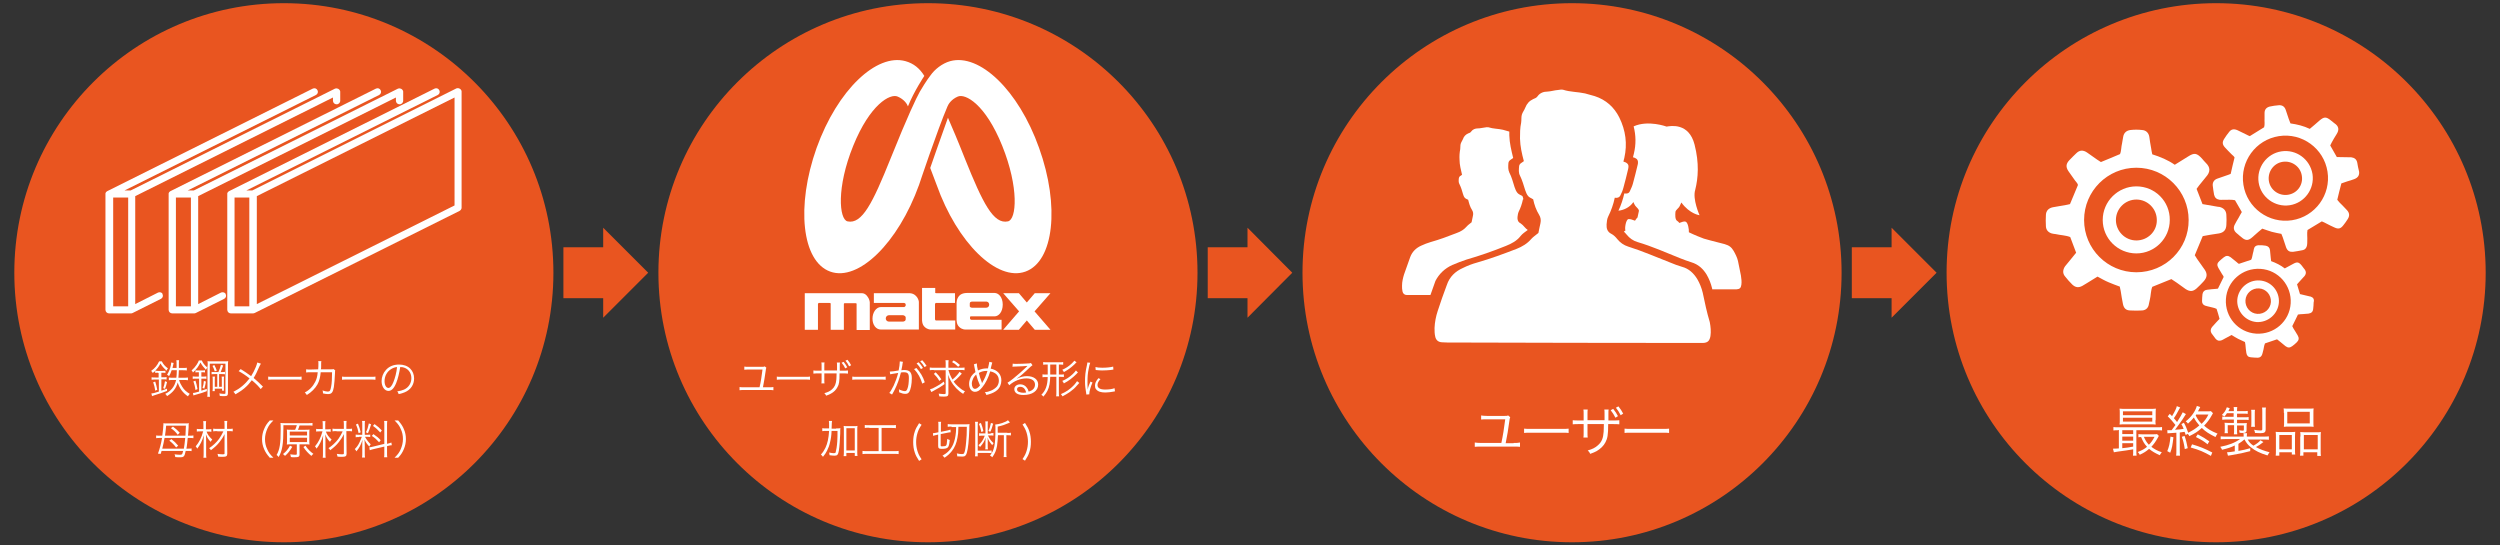 <?xml version="1.0" encoding="utf-8"?>
<!-- Generator: Adobe Illustrator 27.3.1, SVG Export Plug-In . SVG Version: 6.00 Build 0)  -->
<svg version="1.1" id="レイヤー_1" xmlns="http://www.w3.org/2000/svg" xmlns:xlink="http://www.w3.org/1999/xlink" x="0px"
	 y="0px" viewBox="0 0 1100 240" style="enable-background:new 0 0 1100 240;" xml:space="preserve">
<rect x="0" y="0" width="1100" height="240" fill="#333333" stroke="none"/>
<style type="text/css">
	.st0{fill:#E95520;}
	.st1{fill:#FFFFFF;}
</style>
<g>
	<g>
		<circle class="st0" cx="124.9" cy="120" r="118.6"/>
		<g>
			<g>
				<path class="st1" d="M69.5,164c-0.4,0-0.8,0-1.2,0.1v-0.9c-0.4,0.4-0.6,0.5-1.1,0.9c-0.3-0.5-0.3-0.5-0.7-0.9
					c1.7-1.2,2.7-2.5,3.5-4.2h1.2c0.7,1.4,1.4,2.1,2.7,3.1c-0.3,0.3-0.4,0.5-0.6,1c-1.3-1.2-1.9-1.8-2.7-3.2
					c-0.7,1.4-1.3,2.2-2.3,3.2c0.3,0,0.7,0.1,1.1,0.1h2.2c0.5,0,0.9,0,1.2-0.1v1c-0.4-0.1-0.7-0.1-1.2-0.1h-0.6v2h0.7
					c0.7,0,1.2,0,1.6-0.1v1.1c-0.5-0.1-0.9-0.1-1.6-0.1h-0.7v5c0.8-0.3,1.3-0.4,2.5-0.9l0,1c-1.7,0.7-3.3,1.2-5.5,1.9
					c-0.4,0.1-0.6,0.2-1.1,0.4l-0.3-1.2c0.7,0,1.4-0.2,3.3-0.8v-5.3h-1.5c-0.7,0-1.2,0-1.7,0.1v-1.1c0.4,0.1,0.9,0.1,1.7,0.1h1.4v-2
					H69.5z M68.3,171.9c-0.2-1.4-0.4-2.3-0.9-3.7l0.9-0.3c0.4,1.2,0.6,2.1,0.9,3.6L68.3,171.9z M71.8,170.8c0.4-1.1,0.6-1.9,0.8-3.1
					l0.9,0.4c-0.3,1.4-0.5,1.9-0.9,3L71.8,170.8z M75.5,163c-0.4,1.1-0.6,1.6-1.1,2.5c-0.4-0.3-0.6-0.5-0.9-0.6
					c0.8-1.3,1.4-2.7,1.7-4.3c0.1-0.4,0.1-0.7,0.1-1.1l1.1,0.2c-0.1,0.4-0.1,0.5-0.2,0.9c-0.1,0.5-0.2,0.8-0.3,1.3h1.8
					c0-0.5,0-0.7,0-1c0-1.4,0-1.8-0.1-2.4h1.2c-0.1,0.5-0.1,0.5-0.1,3.4h1.7c0.9,0,1.4,0,1.8-0.1v1.2c-0.5-0.1-1.2-0.1-1.8-0.1h-1.7
					c-0.1,1.6-0.1,2.4-0.2,3.3h2.3c0.8,0,1.4,0,1.9-0.1v1.2c-0.6-0.1-1.2-0.1-1.8-0.1h-2.1c0.3,1.1,0.8,2.1,1.4,3
					c0.8,1.3,1.8,2.2,3.3,3.1c-0.4,0.4-0.5,0.6-0.8,1.1c-2.3-1.6-3.7-3.5-4.5-6.1c-0.8,2.8-2.2,4.4-4.7,6c-0.2-0.4-0.4-0.7-0.8-1
					c1.4-0.7,2.2-1.4,3-2.3c0.9-1.1,1.4-2.2,1.8-3.8h-1.4c-0.7,0-1.3,0-1.8,0.1v-1.2c0.4,0.1,1.1,0.1,1.8,0.1h1.5
					c0.1-0.8,0.2-1.8,0.2-3.3H75.5z"/>
				<path class="st1" d="M88.8,158.6c0.4,1,1.2,2.1,2.4,3.1c-0.2,0.3-0.4,0.6-0.6,1c-1.2-1.3-1.6-1.8-2.4-3.2
					c-0.9,1.8-1.6,2.8-3.3,4.4c-0.2-0.5-0.3-0.6-0.6-0.9c1-0.9,1.5-1.5,2.2-2.5c0.5-0.8,0.8-1.3,1-1.9H88.8z M87.5,166.6h-1.2
					c-0.7,0-1,0-1.5,0.1v-1.1c0.4,0.1,0.8,0.1,1.5,0.1h1.2v-1.9H87c-0.4,0-0.7,0-1,0.1v-1c0.3,0.1,0.5,0.1,1,0.1h2.2
					c0.5,0,0.7,0,1-0.1v1c-0.3-0.1-0.6-0.1-1-0.1h-0.6v1.9h0.8c0.7,0,1,0,1.4-0.1v1.1c-0.4-0.1-0.8-0.1-1.4-0.1h-0.8v5.3
					c0.9-0.3,1.3-0.4,2.4-0.8v1c-1.8,0.7-2.4,0.9-5.3,1.7c-0.4,0.1-0.4,0.1-0.6,0.2l-0.2-1.1c0.6,0,1.2-0.2,2.7-0.6V166.6z
					 M86,171.6c-0.2-1.6-0.5-2.5-0.9-3.8l0.9-0.3c0.4,1.2,0.6,2,0.9,3.7L86,171.6z M89.1,170.7c0.4-1.2,0.5-1.8,0.6-3.1l0.9,0.3
					c-0.2,1.4-0.4,2-0.7,3.1L89.1,170.7z M91.4,160.9c0-1.1,0-1.4-0.1-2c0.5,0.1,0.8,0.1,1.9,0.1h5.3c1.2,0,1.5,0,1.9-0.1
					c-0.1,0.5-0.1,1.1-0.1,2.1v11.9c0,1.1-0.3,1.4-1.6,1.4c-0.5,0-1.2,0-2-0.1c0-0.5-0.1-0.7-0.2-1.1c0.7,0.1,1.5,0.2,2,0.2
					c0.7,0,0.7-0.1,0.7-0.5V160h-6.9v12.5c0,1.1,0,1.6,0.1,2.1h-1.2c0.1-0.5,0.1-1.1,0.1-2.1V160.9z M96.1,163.7
					c0.5-1.1,0.8-2,1.1-3.2l1,0.3c-0.4,1.2-0.7,1.9-1.1,2.9h0.5c0.6,0,1,0,1.4-0.1v1.1c-0.4-0.1-0.8-0.1-1.4-0.1h-1.2v5.6h1.2v-2.9
					c0-0.8,0-1.2-0.1-1.6h1.1c-0.1,0.4-0.1,0.8-0.1,1.6v3.2c0,0.7,0,1.1,0.1,1.4h-0.9v-0.9h-3.2v1.1h-1c0.1-0.5,0.1-0.9,0.1-1.6
					v-3.2c0-0.8,0-1.2-0.1-1.6h1.1c-0.1,0.4-0.1,0.8-0.1,1.6v2.9h1.1v-5.6h-1.1c-0.6,0-1,0-1.4,0.1v-1.1c0.4,0.1,0.7,0.1,1.4,0.1
					H96.1z M94.3,160.6c0.5,0.9,0.7,1.4,1.1,2.5l-0.9,0.3c-0.3-1-0.6-1.6-1-2.4L94.3,160.6z"/>
				<path class="st1" d="M114.8,160c-0.2,0.3-0.3,0.5-0.6,1.1c-1.2,2.7-1.7,3.8-2.6,5.2c1.5,1.3,2.7,2.4,4.1,3.8l-1,1.1
					c-0.9-1.2-2.1-2.4-3.9-3.9c-1.9,2.6-4,4.4-7.2,6.2c-0.3-0.5-0.5-0.7-0.9-1.1c2.8-1.4,5.1-3.3,7.1-5.9c-1.6-1.3-3.3-2.4-4.8-3.2
					l0.9-0.9c1.7,1.1,2.6,1.6,4.6,3.1c0.8-1.3,1.5-2.6,2.1-4.1c0.4-1.1,0.5-1.4,0.6-1.9L114.8,160z"/>
				<path class="st1" d="M118,165.7c0.5,0.1,1,0.1,2.2,0.1h10.3c1.3,0,1.6,0,2.2-0.1v1.4c-0.6-0.1-1-0.1-2.2-0.1h-10.3
					c-1.3,0-1.7,0-2.2,0.1V165.7z"/>
				<path class="st1" d="M140,162.5c0.1-0.9,0.1-1.9,0.1-2.7c0-0.4,0-0.6-0.1-0.9l1.4,0c-0.1,0.4-0.1,0.4-0.1,2.3
					c0,0.6,0,0.8-0.1,1.3l4.4,0c0.8,0,0.8,0,1.2-0.1l0.7,0.6c-0.1,0.3-0.1,0.4-0.1,1.1c-0.1,2.3-0.3,5-0.5,6.2
					c-0.4,2.4-1,3.1-2.6,3.1c-0.6,0-1.3-0.1-2.2-0.3c0-0.1,0-0.2,0-0.2c0-0.4,0-0.7-0.2-1.1c1,0.3,1.7,0.5,2.3,0.5
					c0.9,0,1.2-0.4,1.5-2.2c0.3-1.4,0.4-3.7,0.4-6.3l-5,0c-0.2,2.3-0.6,3.8-1.4,5.3c-1,1.8-2.7,3.5-4.7,4.7
					c-0.3-0.5-0.5-0.7-0.9-1.1c2.1-1.1,3.6-2.7,4.6-4.7c0.6-1.2,0.9-2.2,1.1-4.2l-3.2,0c-1.1,0-1.2,0-1.9,0.1l0-1.4
					c0.6,0.1,1,0.1,1.9,0.1L140,162.5z"/>
				<path class="st1" d="M150.5,165.7c0.5,0.1,1,0.1,2.2,0.1h10.3c1.3,0,1.6,0,2.2-0.1v1.4c-0.6-0.1-1-0.1-2.2-0.1h-10.3
					c-1.3,0-1.7,0-2.2,0.1V165.7z"/>
				<path class="st1" d="M174.3,168.6c-1,2.4-2.1,3.4-3.4,3.4c-1.7,0-3-1.9-3-4.3c0-1.8,0.7-3.6,1.9-4.9c1.4-1.6,3.4-2.4,5.8-2.4
					c2,0,3.7,0.6,4.9,1.8c1.1,1.1,1.7,2.6,1.7,4.3c0,2.8-1.5,5-4.1,6.1c-0.8,0.3-1.5,0.6-2.7,0.8c-0.2-0.6-0.3-0.8-0.6-1.2
					c1.3-0.2,2.1-0.4,3-0.8c2-0.9,3.2-2.8,3.2-5c0-2-1-3.7-2.8-4.5c-0.7-0.3-1.2-0.4-2.1-0.4C175.7,164,175.1,166.7,174.3,168.6z
					 M172.1,162.4c-1.8,1.1-2.9,3.1-2.9,5.3c0,1.7,0.7,3,1.7,3c0.7,0,1.5-0.8,2.2-2.6c0.7-1.7,1.4-4.3,1.6-6.6
					C173.7,161.6,172.9,161.9,172.1,162.4z"/>
				<path class="st1" d="M71.1,198.4c-0.1,0.5-0.2,0.6-0.4,1.3l-1.2-0.1c0.8-2.2,1.4-4.4,1.8-6.9h-0.8c-0.7,0-1.3,0-1.8,0.1v-1.2
					c0.5,0.1,1,0.1,1.8,0.1h0.9c0.3-2.1,0.5-4.1,0.5-5.1c0-0.1,0-0.2,0-0.4c0.4,0.1,0.7,0.1,1.3,0.1h8.4c0.8,0,1.1,0,1.5-0.1
					c-0.1,0.4-0.1,0.8-0.1,1.2l0,0.5l-0.2,2.9c0,0.2,0,0.3-0.1,0.9h0.6c0.8,0,1.3,0,1.8-0.1v1.2c-0.5-0.1-1.1-0.1-1.8-0.1h-0.7
					c-0.2,1.8-0.3,3.5-0.6,4.7h0.8c0.8,0,1.1,0,1.5-0.1v1.2c-0.5-0.1-0.8-0.1-1.6-0.1h-1c-0.5,2.5-0.8,2.8-2.5,2.8
					c-0.6,0-1.4,0-2.1-0.1c0-0.4-0.1-0.7-0.3-1.2c1,0.1,1.6,0.2,2.4,0.2c0.5,0,0.8-0.1,1-0.4c0.1-0.2,0.2-0.5,0.4-1.3H71.1z
					 M72.4,192.7c-0.3,1.8-0.6,3-1,4.7h9.5c0.2-1.3,0.4-2.5,0.6-4.7H72.4z M81.6,191.7c0.1-2,0.1-2.2,0.2-4.4h-8.7
					c-0.2,2.1-0.2,2.4-0.5,4.4H81.6z M77.5,196.9c-1-1.3-1.7-2-3-3l0.9-0.7c1.4,1.1,1.9,1.6,3,2.9L77.5,196.9z M78.2,191.3
					c-0.9-1.2-1.6-1.9-3-2.9l0.9-0.7c1.3,1,2,1.6,3,2.7L78.2,191.3z"/>
				<path class="st1" d="M90.8,189.7c0.5,1.5,1.4,2.6,2.6,3.7c-0.3,0.3-0.5,0.6-0.7,1c-1-1-1.5-1.8-2.1-3.3c0.1,1.2,0.1,2.2,0.1,3.5
					v4.9c0,0.8,0,1.4,0.1,1.9h-1.3c0.1-0.5,0.1-1.1,0.1-1.9v-4.7c0-1,0-2.5,0.1-3.3c-0.7,2.4-1.6,4.2-2.9,5.9
					c-0.3-0.5-0.4-0.7-0.7-1c1.5-1.8,2.5-3.7,3.3-6.6h-1.3c-0.6,0-1,0-1.5,0.1v-1.2c0.4,0.1,0.8,0.1,1.5,0.1h1.4v-1.8
					c0-0.7,0-1.2-0.1-1.7h1.3c-0.1,0.5-0.1,0.8-0.1,1.7v1.9h1.1c0.5,0,0.9,0,1.3-0.1v1.2c-0.4-0.1-0.9-0.1-1.3-0.1H90.8z
					 M95.6,189.7c-0.8,0-1.3,0-1.8,0.1v-1.2c0.5,0.1,1,0.1,1.8,0.1h3.2v-1.5c0-0.8,0-1.4-0.1-2h1.3c-0.1,0.6-0.1,1.1-0.1,2v1.5h0.9
					c0.7,0,1.2,0,1.6-0.1v1.2c-0.5-0.1-0.9-0.1-1.6-0.1h-0.9l0.1,9.9c0,1.1-0.4,1.4-2,1.4c-0.6,0-1.3,0-2-0.1
					c-0.1-0.4-0.1-0.7-0.3-1.2c0.9,0.1,1.5,0.2,2.2,0.2c0.8,0,0.9-0.1,0.9-0.4l0-8.5c-0.6,1.3-1.3,2.4-2.2,3.5
					c-1.1,1.4-2,2.2-3.8,3.6c-0.2-0.4-0.5-0.7-0.8-0.9c1.6-1,3.2-2.5,4.4-4.1c0.7-1,1.3-2.1,1.9-3.3H95.6z"/>
				<path class="st1" d="M118.7,201.4c-1.3-1.5-1.9-2.4-2.5-3.8c-0.6-1.4-0.9-2.8-0.9-4.4c0-1.5,0.3-3,0.9-4.4
					c0.6-1.4,1.1-2.3,2.5-3.8h1.6c-1.5,1.5-2.1,2.3-2.7,3.7c-0.6,1.4-1,2.9-1,4.5c0,1.6,0.3,3.1,1,4.5c0.6,1.4,1.2,2.2,2.7,3.7
					H118.7z"/>
				<path class="st1" d="M129.9,189c0.3-0.6,0.5-1.2,0.7-1.9h-5.9v1.3c0,7-0.5,10-2.1,12.7c-0.3-0.4-0.5-0.7-0.9-0.9
					c1.4-2.4,1.8-5,1.8-11.3c0-1.7,0-2.2-0.1-2.8c0.7,0.1,1.2,0.1,2.2,0.1h9.9c1,0,1.5,0,2-0.1v1.2c-0.5-0.1-1-0.1-1.9-0.1h-3.8
					c-0.2,0.8-0.4,1.2-0.7,1.9h3.2c0.9,0,1.5,0,1.9-0.1c-0.1,0.5-0.1,1-0.1,1.7v3.2c0,0.8,0,1.3,0.1,1.7c-0.6-0.1-1.1-0.1-1.9-0.1
					h-2.5v4.4c0,1.1-0.4,1.3-2.4,1.3c-0.5,0-0.9,0-1.4-0.1c-0.1-0.5-0.1-0.6-0.3-1.2c0.8,0.1,1.5,0.2,2.2,0.2c0.6,0,0.7-0.1,0.7-0.4
					v-4.2h-2.5c-0.7,0-1.3,0-1.9,0.1c0.1-0.5,0.1-1.1,0.1-1.8v-3c0-0.8,0-1.2-0.1-1.8c0.5,0.1,1.1,0.1,1.9,0.1H129.9z M128.6,196.6
					c-1,1.7-1.9,2.9-3.2,4c-0.3-0.4-0.5-0.5-0.9-0.8c1.4-1.1,2.2-2.1,3.1-3.7L128.6,196.6z M127.5,191.6h7.6v-1.7h-7.6V191.6z
					 M127.5,194.5h7.6v-1.9h-7.6V194.5z M134.4,196.1c1,1.5,2.1,2.6,3.5,3.6c-0.3,0.2-0.6,0.5-0.9,0.9c-1.4-1.2-2.4-2.2-3.5-3.9
					L134.4,196.1z"/>
				<path class="st1" d="M143.3,189.7c0.5,1.5,1.4,2.6,2.6,3.7c-0.3,0.3-0.5,0.6-0.7,1c-1-1-1.5-1.8-2.1-3.3
					c0.1,1.2,0.1,2.2,0.1,3.5v4.9c0,0.8,0,1.4,0.1,1.9H142c0.1-0.5,0.1-1.1,0.1-1.9v-4.7c0-1,0-2.5,0.1-3.3
					c-0.7,2.4-1.6,4.2-2.9,5.9c-0.3-0.5-0.4-0.7-0.7-1c1.5-1.8,2.5-3.7,3.3-6.6h-1.3c-0.6,0-1,0-1.5,0.1v-1.2
					c0.4,0.1,0.8,0.1,1.5,0.1h1.4v-1.8c0-0.7,0-1.2-0.1-1.7h1.3c-0.1,0.5-0.1,0.8-0.1,1.7v1.9h1.1c0.5,0,0.9,0,1.3-0.1v1.2
					c-0.4-0.1-0.9-0.1-1.3-0.1H143.3z M148.1,189.7c-0.8,0-1.3,0-1.8,0.1v-1.2c0.5,0.1,1,0.1,1.8,0.1h3.2v-1.5c0-0.8,0-1.4-0.1-2
					h1.3c-0.1,0.6-0.1,1.1-0.1,2v1.5h0.9c0.7,0,1.2,0,1.6-0.1v1.2c-0.5-0.1-0.9-0.1-1.6-0.1h-0.9l0.1,9.9c0,1.1-0.4,1.4-2,1.4
					c-0.6,0-1.3,0-2-0.1c-0.1-0.4-0.1-0.7-0.3-1.2c0.9,0.1,1.5,0.2,2.2,0.2c0.8,0,0.9-0.1,0.9-0.4l0-8.5c-0.6,1.3-1.3,2.4-2.2,3.5
					c-1.1,1.4-2,2.2-3.8,3.6c-0.2-0.4-0.5-0.7-0.8-0.9c1.6-1,3.2-2.5,4.4-4.1c0.7-1,1.3-2.1,1.9-3.3H148.1z"/>
				<path class="st1" d="M158,192.3c-0.7,0-1.1,0-1.5,0.1v-1.2c0.4,0.1,0.8,0.1,1.5,0.1h1.4v-4.2c0-0.9,0-1.4-0.1-1.9h1.3
					c-0.1,0.4-0.1,1-0.1,1.9v4.2h1.1c0.6,0,1,0,1.3-0.1v1.1c-0.4-0.1-0.8-0.1-1.3-0.1h-1c0.8,1.4,1.5,2.3,2.5,3.3
					c-0.2,0.3-0.5,0.7-0.6,1c-1.1-1.2-1.6-1.9-2.1-3.1c0,0.7,0.1,2.3,0.1,2.6v3.3c0,0.9,0,1.4,0.1,2h-1.3c0.1-0.6,0.1-1.2,0.1-2v-3
					c0-0.8,0-1.8,0.1-2.8c-0.7,2.3-1.5,3.7-2.7,5.1c-0.2-0.5-0.4-0.7-0.7-1c0.9-0.9,1.5-1.7,2.1-3c0.4-0.9,0.6-1.3,1-2.4H158z
					 M157.5,186.4c0.6,1.5,0.9,2.3,1.2,3.8l-0.9,0.4c-0.3-1.6-0.6-2.6-1.2-3.8L157.5,186.4z M163.3,186.7c-0.8,2.5-0.8,2.5-1.4,3.9
					l-0.9-0.4c0.7-1.3,0.9-2.1,1.3-3.9L163.3,186.7z M169.1,187.1c0-0.9,0-1.4-0.1-1.9h1.4c-0.1,0.5-0.1,1-0.1,1.9v8.2l0.3-0.1
					c0.8-0.2,1.2-0.3,1.6-0.5l0.2,1.2c-0.4,0-1,0.1-1.7,0.3l-0.4,0.1v3c0,0.9,0,1.4,0.1,1.9H169c0.1-0.5,0.1-0.9,0.1-2v-2.7
					l-4.7,1.1c-0.7,0.2-1.2,0.3-1.7,0.5l-0.2-1.3c0.4,0,1-0.1,1.7-0.3l4.9-1.2V187.1z M164.3,191c1.5,1,2.3,1.7,3.2,2.7l-0.7,0.9
					c-1.1-1.2-1.8-1.9-3.2-2.8L164.3,191z M164.8,186.6c1.5,1.1,2.1,1.6,3.2,2.8l-0.7,0.9c-1.2-1.3-1.8-1.9-3.2-2.9L164.8,186.6z"/>
				<path class="st1" d="M173.6,201.4c1.5-1.5,2.1-2.3,2.7-3.7c0.6-1.4,1-2.9,1-4.5c0-1.6-0.3-3.1-1-4.5c-0.6-1.4-1.2-2.2-2.7-3.7
					h1.6c1.3,1.5,1.9,2.4,2.5,3.8c0.6,1.4,0.9,2.8,0.9,4.4c0,1.5-0.3,3-0.9,4.4c-0.6,1.4-1.1,2.3-2.5,3.8H173.6z"/>
			</g>
		</g>
	</g>
	<g>
		<circle class="st0" cx="408.3" cy="120" r="118.6"/>
		<g>
			<path class="st1" d="M338.2,170.4c1,0,1.5,0,2.1-0.1v1.4c-0.6-0.1-1.1-0.1-2.1-0.1h-10.7c-1,0-1.5,0-2.1,0.1v-1.4
				c0.6,0.1,1.1,0.1,2.1,0.1h6.7c0.5-2,1-5.3,1.3-7.8h-6c-0.9,0-1.4,0-2,0.1v-1.4c0.6,0.1,1,0.1,2,0.1h5.8c0.6,0,0.9,0,1.2-0.2
				l0.7,0.6c-0.2,0.3-0.2,0.6-0.3,1.4c-0.4,2.7-0.7,4.7-1.2,7.2H338.2z"/>
			<path class="st1" d="M341.7,165.7c0.5,0.1,1,0.1,2.2,0.1h10.3c1.3,0,1.6,0,2.2-0.1v1.4c-0.6-0.1-1-0.1-2.2-0.1H344
				c-1.3,0-1.7,0-2.2,0.1V165.7z"/>
			<path class="st1" d="M368.3,163v-1.7c0-1.2,0-1.4-0.1-1.8h1.4c-0.1,0.5-0.1,0.5-0.1,1.7c0,0.4,0,0.4,0,1.9h1.5
				c1.1,0,1.4,0,2.1-0.1v1.4c-0.6-0.1-1.1-0.1-2.1-0.1h-1.6c0,3.6-0.2,4.8-0.9,6c-0.6,1.2-1.6,2.2-2.9,2.9c-0.6,0.3-1.1,0.6-2.1,0.9
				c-0.2-0.5-0.4-0.7-0.8-1.1c1.5-0.4,2.5-0.9,3.4-1.7c1.2-1.1,1.7-2.3,1.9-4.4c0-0.6,0.1-1.1,0.1-2.6h-5.4v3c0,0.8,0,1,0.1,1.4
				h-1.4c0.1-0.4,0.1-0.7,0.1-1.5v-2.9h-1.5c-0.9,0-1.5,0-2.1,0.1v-1.4c0.6,0.1,1,0.1,2.1,0.1h1.5v-2.1c0-0.8,0-1.1-0.1-1.5h1.4
				c-0.1,0.5-0.1,0.6-0.1,1.4v2.1H368.3z M371.2,159.2c0.7,0.9,1.1,1.5,1.6,2.4l-0.9,0.5c-0.4-0.9-0.9-1.7-1.6-2.5L371.2,159.2z
				 M372.9,158.3c0.7,0.8,1.1,1.5,1.6,2.4l-0.9,0.5c-0.4-0.9-0.9-1.7-1.6-2.5L372.9,158.3z"/>
			<path class="st1" d="M375,165.7c0.5,0.1,1,0.1,2.2,0.1h10.3c1.3,0,1.6,0,2.2-0.1v1.4c-0.6-0.1-1-0.1-2.2-0.1h-10.3
				c-1.3,0-1.7,0-2.2,0.1V165.7z"/>
			<path class="st1" d="M391.5,163.5c0.6,0,2.5-0.2,3.9-0.5c0.3-1.3,0.5-3,0.5-3.8c0,0,0-0.1,0-0.2l1.4,0.2
				c-0.1,0.4-0.2,0.7-0.3,1.7c-0.1,0.5-0.2,1.2-0.4,2c0.4,0,0.6-0.1,1.1-0.1c1.3,0,2,0.2,2.6,0.7c0.6,0.6,0.9,1.4,0.9,2.9
				c0,2.7-0.5,5.1-1.2,6.1c-0.4,0.6-0.9,0.8-1.7,0.8c-0.8,0-1.5-0.2-2.7-0.7c0-0.3,0-0.4,0-0.6c0-0.3,0-0.4-0.1-0.7
				c1,0.5,2,0.8,2.7,0.8c0.4,0,0.8-0.3,1-0.9c0.5-1.1,0.7-3,0.7-4.9c0-1.9-0.5-2.5-2.2-2.5c-0.4,0-0.6,0-1.3,0.1
				c-0.7,2.8-1.5,5.1-2.7,7.5c-0.2,0.4-0.6,1.2-1.2,2.2l-1.2-0.7c0.6-0.7,1.2-1.9,1.9-3.2c0.8-1.8,1.4-3.3,2-5.6
				c-1.5,0.2-2.4,0.4-2.5,0.4c-0.4,0.1-0.6,0.1-1,0.2L391.5,163.5z M403.2,161.9c1.8,2,2.9,3.8,3.7,6.3l-1.1,0.6
				c-0.7-2.4-1.9-4.6-3.6-6.4L403.2,161.9z M404.2,159.4c0.8,0.9,1.2,1.4,1.9,2.5l-0.9,0.5c-0.5-0.9-1.1-1.7-1.9-2.5L404.2,159.4z
				 M405.8,158.5c0.8,0.9,1.2,1.4,1.9,2.5l-0.9,0.5c-0.5-0.9-1.1-1.7-1.9-2.5L405.8,158.5z"/>
			<path class="st1" d="M410.9,162.8c-0.7,0-1.3,0-1.8,0.1v-1.2c0.5,0.1,1,0.1,1.8,0.1h5.2v-1.4c0-0.9,0-1.4-0.1-1.9h1.4
				c-0.1,0.6-0.1,1.1-0.1,1.9v1.4h5.3c0.8,0,1.3,0,1.8-0.1v1.2c-0.5-0.1-1-0.1-1.8-0.1h-5.3c0.4,1.4,1,2.9,1.8,4.2
				c1.5-1.3,2.5-2.4,3.1-3.4l1,0.8c-0.1,0.1-0.1,0.1-1.1,1.2c-0.6,0.7-1.5,1.5-2.5,2.3c0.6,0.8,1.2,1.5,1.9,2.1
				c1,0.9,1.7,1.5,3.1,2.2c-0.3,0.3-0.6,0.6-0.8,1.1c-1.3-0.8-2-1.4-3.1-2.5c-0.9-1-1.7-2-2.4-3.3c-0.5-0.9-0.7-1.4-1.1-2.6
				c0,0.5,0.1,2.4,0.1,3v5.3c0,1-0.4,1.3-1.8,1.3c-0.7,0-1.5,0-2.2-0.1c-0.1-0.5-0.1-0.7-0.3-1.2c0.9,0.1,1.7,0.2,2.3,0.2
				c0.7,0,0.8-0.1,0.8-0.5v-10H410.9z M415.6,169c-1.7,1.2-2.4,1.7-4.9,3c-0.4,0.2-0.6,0.3-0.9,0.5l-0.6-1.2
				c0.8-0.2,1.5-0.5,2.7-1.2c1.5-0.8,2.2-1.3,3.4-2.2L415.6,169z M411.7,163.8c1.1,1.1,1.6,1.8,2.5,3.1l-0.9,0.7
				c-0.8-1.4-1.4-2.1-2.4-3.1L411.7,163.8z M419.6,158.6c1.3,0.7,1.7,1.1,2.8,2l-0.8,0.8c-1-1-1.5-1.4-2.7-2.1L419.6,158.6z"/>
			<path class="st1" d="M429.8,159.9c0,0.6,0.2,2.1,0.5,3.1c1.2-0.6,2.5-0.9,3.8-0.9c0.1,0,0.3,0,0.6,0c0.3-1.2,0.5-2.3,0.6-2.9
				l1.3,0.3c-0.1,0.3-0.1,0.3-0.5,1.9c-0.1,0.3-0.1,0.5-0.2,0.8c3,0.6,4.7,2.5,4.7,5.2c0,1.7-0.7,3.3-1.9,4.3
				c-0.9,0.8-2.2,1.4-3.6,1.8c-0.3,0.1-0.4,0.1-1.1,0.3c-0.1-0.5-0.2-0.6-0.7-1.2c1-0.1,1.7-0.3,2.7-0.7c1.2-0.5,2.1-1.2,2.7-1.9
				c0.5-0.7,0.8-1.6,0.8-2.5c0-2.2-1.3-3.6-3.8-4.1c-0.8,2.8-2.1,5.3-3.5,7c-1.1,1.4-2.1,2-3.2,2c-1.5,0-2.6-1.4-2.6-3.5
				c0-1.2,0.4-2.4,1-3.4c0.5-0.7,1-1.2,1.8-1.8c-0.1-0.6-0.3-1.6-0.5-2.5c-0.1-0.6-0.1-0.7-0.2-0.9L429.8,159.9z M428.3,166.3
				c-0.4,0.8-0.7,1.7-0.7,2.5c0,1.4,0.6,2.3,1.4,2.3c0.6,0,1.4-0.5,2.2-1.5c-0.7-1.5-1.3-3.2-1.7-4.8
				C429,165.3,428.6,165.7,428.3,166.3z M432.1,168.6c0.1-0.2,0.1-0.2,0.2-0.4c0.8-1.3,1.6-3.1,2.2-5c-0.2,0-0.4,0-0.4,0
				c-1.3,0-2.4,0.3-3.4,0.9c0.3,1.4,0.7,2.6,1.3,4.1C432,168.4,432,168.5,432.1,168.6L432.1,168.6z"/>
			<path class="st1" d="M445.6,160c0.5,0.1,0.8,0.1,1.7,0.1c1.5,0,3.8-0.1,5.4-0.2c0.5,0,0.6-0.1,0.9-0.2l0.7,1
				c-0.2,0.1-0.3,0.2-0.9,0.7c-2.5,2.4-4.6,4.3-5.9,5.1l0,0.1c1.4-0.7,2.8-1.1,4.4-1.1c3,0,4.9,1.5,4.9,3.7c0,2.8-2.6,4.6-6.5,4.6
				c-2.5,0-4-0.9-4-2.6c0-1.2,1.1-2.1,2.6-2.1c1.2,0,2.2,0.5,2.9,1.5c0.4,0.5,0.6,0.9,0.8,1.7c1.9-0.5,2.8-1.6,2.8-3.1
				c0-1.7-1.4-2.7-3.8-2.7c-2.6,0-5.4,1.1-7.5,3l-0.8-1.1c0.6-0.4,1.3-0.8,2.5-1.8c1.9-1.5,4.7-4,5.9-5.2c0.1-0.1,0.1-0.1,0.2-0.2
				c0,0,0,0,0.1-0.1l0.1-0.1l0,0c-0.1,0-0.1,0-0.2,0c-0.6,0.1-2.7,0.2-5.4,0.3c-0.4,0-0.6,0-1,0.1L445.6,160z M448.9,170.2
				c-0.9,0-1.4,0.4-1.4,1.1c0,0.5,0.2,0.8,0.7,1.1c0.5,0.2,1.2,0.4,2,0.4c0.4,0,0.7,0,1.3-0.1C451.1,171,450.2,170.2,448.9,170.2z"
				/>
			<path class="st1" d="M460.5,160.4c-0.7,0-1.1,0-1.5,0.1v-1.2c0.5,0.1,1,0.1,1.6,0.1h5.6c0.7,0,1.1,0,1.6-0.1v1.2
				c-0.5-0.1-0.8-0.1-1.5-0.1h-0.4v4.4h0.6c0.8,0,1.1,0,1.6-0.1v1.2c-0.4-0.1-0.8-0.1-1.6-0.1h-0.6v6.7c0,0.8,0,1.4,0.1,1.9l-1.3,0
				c0.1-0.6,0.1-1.1,0.1-1.9v-6.7h-2.7c-0.1,1.5-0.1,2.3-0.3,3.3c-0.4,2.2-1.2,3.7-2.7,5.4c-0.3-0.4-0.5-0.5-0.9-0.8
				c1.9-1.9,2.7-4.1,2.8-7.8h-0.7c-0.7,0-1.2,0-1.6,0.1v-1.3c0.4,0.1,0.9,0.1,1.6,0.1h0.7v-4.4H460.5z M462.1,164.8h2.7v-4.4h-2.7
				V164.8z M474.9,168.5c-0.4,0.4-0.4,0.4-1.2,1.3c-0.7,0.9-1.9,1.9-3,2.7c-1,0.7-1.9,1.2-3.2,1.9c-0.2-0.4-0.4-0.6-0.7-1
				c2.2-0.9,4.1-2.2,5.8-4c0.5-0.6,1-1.2,1.3-1.7L474.9,168.5z M473.7,159.4c-0.2,0.2-0.4,0.3-0.9,0.9c-1.8,1.7-3,2.5-4.7,3.4
				c-0.2-0.4-0.4-0.7-0.7-1c1.6-0.7,2.8-1.5,4.1-2.7c0.7-0.7,1-1,1.2-1.3L473.7,159.4z M474.3,163.9c-0.2,0.2-0.4,0.3-0.7,0.7
				c-1.7,1.7-3.4,3-5.5,4.1c-0.2-0.5-0.4-0.7-0.7-1.1c1.7-0.7,3.1-1.6,4.6-3c0.6-0.6,1.1-1.1,1.4-1.6L474.3,163.9z"/>
			<path class="st1" d="M479.7,159.6c-0.3,0.8-0.5,1.6-0.7,2.8c-0.4,1.9-0.5,3.4-0.5,5.6c0,1.4,0,2.4,0.1,3.4
				c0.2-1.2,0.6-2.2,1.2-3.5l0.9,0.4c-0.8,1.8-1.4,3.9-1.4,4.9c0,0.1,0,0.1,0,0.3l-1.3,0.1c0-0.3-0.1-0.4-0.1-0.7
				c-0.3-1.9-0.5-3.2-0.5-5c0-2.5,0.2-4.4,0.8-7c0.2-0.8,0.2-1,0.2-1.4L479.7,159.6z M484.2,166.8c-0.9,1-1.3,1.8-1.3,2.6
				c0,1.3,1.1,2,3.4,2c1.6,0,3.1-0.2,4.1-0.6l0.2,1.4c-0.2,0-0.3,0-0.6,0.1c-1.2,0.2-2.4,0.4-3.6,0.4c-2,0-3.3-0.4-4.1-1.4
				c-0.4-0.4-0.5-1-0.5-1.6c0-1.1,0.4-2,1.5-3.3L484.2,166.8z M482,161.5c0.8,0.2,1.6,0.3,3,0.3c2,0,3.6-0.2,4.8-0.5l0.1,1.3
				c0,0-0.4,0.1-1.2,0.2c-1,0.1-2.5,0.2-3.8,0.2c-1,0-1.7-0.1-2.8-0.2L482,161.5z"/>
			<path class="st1" d="M367.9,188.5c0.8,0,1.3,0,1.9-0.1c-0.1,0.5-0.1,0.5-0.1,2.3c-0.1,2.9-0.3,5.7-0.6,7.6
				c-0.3,1.8-0.7,2.2-1.9,2.2c-0.6,0-1.3-0.1-2.2-0.2c0-0.5-0.1-0.7-0.2-1.2c0.8,0.2,1.6,0.3,2.1,0.3c0.5,0,0.7-0.1,0.8-0.4
				c0.2-0.6,0.6-2.9,0.7-4.8c0.1-1.7,0.1-2.7,0.1-4.6h-2.6c-0.1,2.2-0.3,3.5-0.7,5.1c-0.3,1.4-0.7,2.4-1.3,3.6
				c-0.5,1-0.9,1.6-1.8,2.7c-0.3-0.4-0.5-0.7-0.9-1c1-1.1,1.4-1.8,2-3c0.9-1.9,1.4-4.2,1.6-7.4h-1.1c-0.8,0-1.4,0-1.9,0.1v-1.3
				c0.4,0.1,1.1,0.1,2,0.1h1c0-0.5,0-0.9,0-1.4c0-1.1,0-1.4-0.1-1.9h1.4c-0.1,0.5-0.1,0.5-0.2,3.4H367.9z M372.4,200.7h-1.2
				c0.1-0.5,0.1-1.3,0.1-2v-9.4c0-0.8,0-1.3-0.1-1.9c0.5,0.1,0.9,0.1,1.6,0.1h3c0.7,0,1,0,1.5-0.1c-0.1,0.6-0.1,1-0.1,1.9v9.6
				c0,0.7,0,1.2,0.1,1.7h-1.2v-1.3h-3.7V200.7z M372.4,198.2h3.7v-9.8h-3.7V198.2z"/>
			<path class="st1" d="M382.5,188.2c-0.8,0-1.4,0-2,0.1V187c0.6,0.1,1.1,0.1,2.1,0.1h9.5c0.9,0,1.5,0,2.1-0.1v1.4
				c-0.6-0.1-1.2-0.1-2-0.1h-4.3v10.2h5.4c0.9,0,1.5,0,2.1-0.1v1.4c-0.6-0.1-1.2-0.1-2.1-0.1h-11.7c-0.9,0-1.5,0-2.1,0.1v-1.4
				c0.6,0.1,1.2,0.1,2.1,0.1h5v-10.2H382.5z"/>
			<path class="st1" d="M404.4,202.8c-1-1.6-1.5-2.4-1.9-3.7c-0.5-1.4-0.7-3-0.7-4.6c0-1.7,0.2-3.2,0.7-4.6c0.4-1.3,0.9-2.1,1.9-3.7
				l1.1,0.7c-1,1.5-1.4,2.3-1.8,3.6c-0.4,1.3-0.6,2.6-0.6,4c0,1.4,0.2,2.8,0.6,4c0.4,1.3,0.8,2.1,1.8,3.6L404.4,202.8z"/>
			<path class="st1" d="M412,191.4c-0.5,0.1-0.9,0.2-1.4,0.4l-0.1-1.2c0.1,0,0.1,0,0.1,0c0.3,0,0.7-0.1,1.3-0.2l1-0.2v-3
				c0-0.8,0-1.2-0.1-1.6h1.3c-0.1,0.4-0.1,0.7-0.1,1.6v2.8l2.9-0.6c0.6-0.1,1-0.3,1.3-0.4l0.1,1.2c-0.4,0-0.9,0.1-1.4,0.2l-3,0.6
				v4.9c0,0.4,0.1,0.5,0.6,0.5c0.3,0,0.9-0.1,1.2-0.1c0.6-0.1,0.8-0.4,0.9-1.2c0.1-0.6,0.1-1,0.2-2c0.4,0.2,0.7,0.4,1.1,0.5
				c-0.2,2-0.4,2.8-0.9,3.3c-0.4,0.4-1.2,0.6-2.6,0.6c-1.3,0-1.6-0.3-1.6-1.3v-5L412,191.4z M418.7,187.7c-0.8,0-1.3,0-1.7,0.1v-1.2
				c0.4,0.1,1,0.1,1.9,0.1h6c0.6,0,1.2,0,1.7-0.1c-0.1,0.8-0.1,0.8-0.1,2.2c-0.2,5.1-0.5,8.5-1.1,10.5c-0.4,1.2-0.8,1.6-2,1.6
				c-0.6,0-1.5-0.1-2.2-0.1c0-0.5-0.1-0.8-0.2-1.3c0.9,0.2,1.7,0.3,2.3,0.3c0.5,0,0.7-0.1,0.9-0.4c0.4-0.7,0.7-2.5,0.9-5
				c0.2-1.9,0.3-3.6,0.3-6.6h-3.7c-0.1,2.8-0.1,3.1-0.4,4.7c-0.4,2.4-1.2,4.4-2.5,6c-0.9,1.1-1.7,1.9-3.2,2.9
				c-0.3-0.4-0.5-0.6-0.9-0.9c2.3-1.3,3.7-2.8,4.7-5c0.6-1.5,1-3.1,1.2-5.3c0-0.2,0.1-1,0.1-2.3H418.7z"/>
			<path class="st1" d="M430.3,185.7c-0.1,0.5-0.1,0.9-0.1,1.5v11.1h4.4c0.8,0,1.3,0,1.7-0.1v1.2c-0.5-0.1-0.9-0.1-1.7-0.1h-4.4v1.5
				H429c0.1-0.5,0.1-1,0.1-1.7v-11.8c0-0.7,0-1.1-0.1-1.7H430.3z M435.9,190.6c0.5,0,0.9,0,1.2-0.1v1.2c-0.3-0.1-0.7-0.1-1.2-0.1
				h-1.2c0.8,1.6,1.2,2.2,2.5,3.4c-0.3,0.3-0.5,0.6-0.6,0.9c-1.1-1.3-1.6-2-2.1-3.4c0.1,0.7,0.1,1.4,0.1,1.9v1.8
				c0,0.8,0,1.1,0.1,1.5h-1.2c0.1-0.4,0.1-0.7,0.1-1.5v-1.8c0-0.5,0-1.3,0.1-1.9c-0.6,1.8-1.2,2.7-2.5,4.2c-0.2-0.3-0.4-0.6-0.7-0.8
				c1.1-1,1.6-1.7,2.2-2.8c0.2-0.4,0.3-0.6,0.6-1.4h-1.4c-0.4,0-0.8,0-1.1,0.1v-1.2c0.4,0.1,0.7,0.1,1.2,0.1h1.6v-3.7
				c0-0.8,0-1.2-0.1-1.6h1.2c-0.1,0.4-0.1,0.8-0.1,1.7v3.7H435.9z M431.6,186.1c0.6,1.6,0.8,2.2,1.1,3.6l-0.9,0.4
				c-0.3-1.4-0.5-2.3-1.1-3.6L431.6,186.1z M437,186.4c-0.6,2-0.7,2.5-1.3,3.6l-0.8-0.4c0.6-1.2,0.8-2,1.1-3.5L437,186.4z
				 M443.2,190.5c0.6,0,1.1,0,1.6-0.1v1.2c-0.5-0.1-0.8-0.1-1.5-0.1h-0.5v7.8c0,0.9,0,1.4,0.1,1.8h-1.3c0.1-0.5,0.1-1,0.1-1.8v-7.8
				h-2.6c-0.1,2-0.2,3.4-0.4,4.7c-0.4,2.1-0.9,3.3-2.1,5c-0.3-0.3-0.5-0.5-1-0.8c1.9-2.2,2.4-4.7,2.4-11.6c0-0.9,0-1.5-0.1-2
				c1.7-0.1,4.5-1,5.6-1.9l0.9,1c-0.1,0-0.1,0-0.3,0.1c0,0-0.2,0.1-0.4,0.2c-1.4,0.6-2.7,1.1-4.7,1.5v2c0,0.1,0,0.2,0,0.7H443.2z"/>
			<path class="st1" d="M451,186.1c1,1.6,1.5,2.4,1.9,3.7c0.5,1.4,0.7,3,0.7,4.6c0,1.7-0.2,3.2-0.7,4.6c-0.4,1.3-0.9,2.1-1.9,3.7
				l-1.1-0.7c1-1.5,1.4-2.3,1.8-3.6c0.4-1.3,0.6-2.6,0.6-4c0-1.4-0.2-2.7-0.6-4c-0.4-1.3-0.8-2.1-1.8-3.6L451,186.1z"/>
		</g>
	</g>
	<g>
		<circle class="st0" cx="691.7" cy="120" r="118.6"/>
		<g>
			<path class="st1" d="M666,194.9c1.4,0,1.9,0,2.8-0.2v1.9c-0.8-0.1-1.5-0.1-2.8-0.1h-14.3c-1.3,0-1.9,0-2.8,0.1v-1.9
				c0.8,0.1,1.4,0.2,2.8,0.2h8.9c0.6-2.7,1.3-7,1.7-10.4h-8c-1.2,0-1.8,0-2.6,0.1v-1.8c0.8,0.1,1.3,0.2,2.6,0.2h7.7
				c0.9,0,1.1,0,1.6-0.2l0.9,0.8c-0.2,0.4-0.3,0.8-0.4,1.8c-0.5,3.6-0.9,6.3-1.6,9.6H666z"/>
			<path class="st1" d="M670.6,188.6c0.7,0.1,1.3,0.1,2.9,0.1h13.8c1.8,0,2.1,0,2.9-0.1v1.9c-0.8-0.1-1.3-0.1-2.9-0.1h-13.8
				c-1.7,0-2.2,0-2.9,0.1V188.6z"/>
			<path class="st1" d="M706,184.9v-2.3c0-1.7,0-1.9-0.1-2.4h1.9c-0.1,0.6-0.1,0.6-0.1,2.3c0,0.5,0,0.5,0,2.5h2c1.4,0,1.9,0,2.8-0.1
				v1.8c-0.8-0.1-1.5-0.1-2.8-0.1h-2.1c0,4.8-0.3,6.3-1.2,8c-0.8,1.6-2.2,2.9-3.9,3.9c-0.8,0.4-1.4,0.7-2.8,1.2
				c-0.3-0.7-0.5-0.9-1.1-1.5c2.1-0.6,3.3-1.2,4.5-2.3c1.7-1.5,2.3-3.1,2.5-5.9c0-0.8,0.1-1.5,0.1-3.4h-7.2v4c0,1,0,1.3,0.1,1.9
				h-1.9c0.1-0.5,0.1-1,0.1-2v-3.9h-2c-1.3,0-1.9,0-2.8,0.1v-1.8c0.9,0.1,1.4,0.1,2.8,0.1h2v-2.8c0-1,0-1.5-0.1-2h1.9
				c-0.1,0.6-0.1,0.8-0.1,1.9v2.8H706z M709.8,179.9c0.9,1.1,1.5,2,2.1,3.2l-1.1,0.7c-0.6-1.2-1.3-2.3-2.1-3.3L709.8,179.9z
				 M712.1,178.8c0.9,1.1,1.5,2,2.1,3.2l-1.1,0.7c-0.6-1.2-1.3-2.3-2.1-3.3L712.1,178.8z"/>
			<path class="st1" d="M714.8,188.6c0.7,0.1,1.3,0.1,2.9,0.1h13.8c1.8,0,2.1,0,2.9-0.1v1.9c-0.8-0.1-1.3-0.1-2.9-0.1h-13.8
				c-1.7,0-2.2,0-2.9,0.1V188.6z"/>
		</g>
	</g>
	<g>
		<circle class="st0" cx="975.1" cy="120" r="118.6"/>
		<g>
			<path class="st1" d="M932,189.3c-0.9,0-1.4,0-2.1,0.1v-1.5c0.6,0.1,1.1,0.1,2.2,0.1h17c1.1,0,1.6,0,2.2-0.1v1.5
				c-0.7-0.1-1.3-0.1-2.2-0.1H940v9c0,1.1,0,1.6,0.1,2.2h-1.6c0.1-0.6,0.1-1.2,0.1-2.2v-0.6c-3,0.5-3,0.5-6.7,1
				c-0.6,0.1-1.1,0.2-1.8,0.3l-0.4-1.6c0.4,0,0.4,0,0.4,0c0.4,0,1.2,0,2.2-0.1v-8.1H932z M948.4,184.9c0,0.9,0,1.3,0.1,1.9
				c-0.8-0.1-1.5-0.1-2.4-0.1h-10.9c-1,0-1.7,0-2.6,0.1c0.1-0.5,0.1-1.1,0.1-1.9v-3.2c0-0.8,0-1.4-0.1-1.9c0.8,0.1,1.5,0.1,2.6,0.1
				H946c1.1,0,1.8,0,2.6-0.1c-0.1,0.6-0.1,1-0.1,1.9V184.9z M933.8,191h4.8v-1.7h-4.8V191z M933.8,193.9h4.8v-1.8h-4.8V193.9z
				 M933.8,197.2c2-0.2,2.7-0.3,4.8-0.7V195h-4.8V197.2z M934.1,182.7H947v-1.7h-12.9V182.7z M934.1,185.5H947v-1.7h-12.9V185.5z
				 M949.9,191.8c-0.2,0.2-0.2,0.4-0.4,0.7c-1.1,2-1.9,3-2.9,4.1c1.3,1,2.7,1.8,4.6,2.4c-0.3,0.3-0.6,0.8-0.9,1.3
				c-2-0.9-3.4-1.7-4.7-2.8c-1.4,1.2-2.2,1.7-4.1,2.6c-0.3-0.6-0.5-0.8-0.9-1.2c1.9-0.8,2.9-1.3,4.1-2.3c-1.2-1.3-1.8-2.3-2.6-4.3
				c-0.4,0-0.7,0-1.2,0.1v-1.4c0.5,0.1,1.1,0.1,2,0.1h4.4c0.9,0,1.4,0,1.8-0.1L949.9,191.8z M943.3,192.2c0.7,1.6,1.2,2.4,2.2,3.5
				c1-1,1.6-1.8,2.5-3.5H943.3z"/>
			<path class="st1" d="M953.6,189.3c0.4,0,0.6,0,1,0c0.2,0,0.3,0,0.9,0c1-1.3,1-1.3,1.7-2.3c-1.1-1.4-2.3-2.8-3.4-3.8l0.9-1.1
				c0.5,0.5,0.6,0.6,1,1c1.2-2,1.9-3.4,2.1-4.4l1.5,0.6c-0.2,0.2-0.2,0.4-0.5,0.8c-0.8,1.5-1.4,2.7-2.3,3.9c0.6,0.7,0.9,1,1.4,1.7
				c1.4-2.2,2.2-3.6,2.5-4.3l1.4,0.8c-0.3,0.4-0.3,0.4-1.6,2.5c-0.7,1-2.2,3.1-3.2,4.4c2.1-0.1,2.4-0.2,3.8-0.4
				c-0.4-0.9-0.5-1.3-1-2.1l1.1-0.6c0.9,1.6,1.3,2.7,1.9,4.4c2-1,3.3-1.8,4.9-3.2c-1-1.2-1.8-2.2-2.4-3.5c-0.8,1-1.5,1.7-2.6,2.7
				c-0.3-0.5-0.6-0.7-1-1c2.4-1.8,4.3-4.5,4.9-6.8l1.5,0.5c-0.8,1.5-0.9,1.8-1,1.9h3.5c1.2,0,1.8,0,2.2-0.1l0.9,0.9
				c-0.2,0.3-0.2,0.4-0.5,0.9c-1.1,2-2,3.1-3.4,4.6c1.7,1.5,3,2.3,5.9,3.5c-0.4,0.5-0.6,0.9-0.9,1.5c-2.8-1.4-4.4-2.4-6-4
				c-1.8,1.6-3,2.4-5.5,3.6c-0.2-0.5-0.4-0.7-0.7-1l-0.9,0.5c-0.2-0.7-0.3-0.9-0.5-1.4c-1,0.1-1,0.1-2.1,0.3v7.8c0,1,0,1.7,0.1,2.4
				h-1.7c0.1-0.7,0.1-1.4,0.1-2.4v-7.7c-1,0.1-1,0.1-2.9,0.2c-0.5,0-0.7,0-1,0.1L953.6,189.3z M956.3,192.4
				c-0.4,3.6-0.6,4.7-1.4,6.8l-1.3-0.7c0.8-2,1.1-3.2,1.4-6.4L956.3,192.4z M961.2,191.8c0.6,1.6,1,3.3,1.4,5.4l-1.3,0.4
				c-0.3-2.1-0.7-3.8-1.3-5.4L961.2,191.8z M972.8,200.6c-3.2-1.8-5-2.6-8.9-3.7l0.6-1.4c3.4,1,5.4,1.8,8.9,3.6L972.8,200.6z
				 M966.1,182.8c0.7,1.4,1.4,2.5,2.6,3.7c1.5-1.5,2.1-2.3,3-4.1h-5.4L966.1,182.8z M971.3,195.5c-1.5-1.3-2.7-2-5.1-3.2l0.8-1.2
				c2.4,1.3,3.3,1.8,5.1,3.1L971.3,195.5z"/>
			<path class="st1" d="M987.6,193.3c-0.7,0.6-1.7,1.4-2.7,2v3.1c2.3-0.4,3.1-0.6,5.2-1.2v1.3c-3.1,0.8-4.4,1.1-8.5,1.8
				c-0.5,0.1-0.7,0.1-1.3,0.2l-0.4-1.5c0.8,0,1.5-0.1,3.4-0.4v-2.6c-1.5,0.8-3.1,1.3-5.6,1.9c-0.2-0.5-0.4-0.8-0.8-1.3
				c3.7-0.7,6.5-1.8,8.7-3.4h-5.9c-1.3,0-1.9,0-2.6,0.1V192c0.8,0.1,1.5,0.1,2.6,0.1h7.5v-0.4c0-0.4,0-0.8-0.1-1.1h1.6
				c0,0.3-0.1,0.7-0.1,1.1v0.4h7.1c1.1,0,1.9,0,2.6-0.1v1.5c-0.6-0.1-1.2-0.1-2.5-0.1h-6.8c0.6,1.1,1.2,1.8,2.5,2.7
				c1.4-0.8,2.4-1.5,3.1-2.4l1.3,0.8c-1.4,1.1-2,1.5-3.3,2.2c1.8,1,3.7,1.7,6,2.3c-0.4,0.5-0.5,0.7-0.9,1.4c-3.3-1-5.5-2.1-7.2-3.5
				c-1.4-1.1-2.1-2-2.9-3.5H987.6z M979.8,181.9c-0.4,0.6-0.5,0.8-1.1,1.4c-0.4-0.4-0.6-0.5-1.1-0.7c1.1-1.1,1.7-1.9,2.2-3.4
				l1.3,0.4c-0.3,0.6-0.4,0.9-0.6,1.3h2.4c0-0.9,0-1.3-0.1-1.8h1.6c-0.1,0.5-0.1,0.9-0.1,1.8h2.7c1,0,1.4,0,2-0.1v1.3
				c-0.6-0.1-1.1-0.1-2-0.1h-2.7v1.6h3c1.1,0,1.5,0,2.1-0.1v1.3c-0.6-0.1-1.2-0.1-2.1-0.1h-3v1.5h2.3c1.1,0,1.6,0,2-0.1
				c0,0.4-0.1,0.7-0.1,1.2v1.9c0,1-0.4,1.3-1.7,1.3c-0.3,0-0.9,0-1.4-0.1c0-0.4-0.1-0.7-0.2-1.1c0.6,0.1,1.2,0.2,1.6,0.2
				c0.4,0,0.5-0.1,0.5-0.5v-1.8h-3v2.1c0,0.7,0,1.3,0.1,1.8h-1.5c0.1-0.6,0.1-1.1,0.1-1.8v-2.2h-2.8v2c0,0.7,0,1.1,0.1,1.5h-1.5
				c0.1-0.5,0.1-0.9,0.1-1.5v-1.6c0-0.5,0-1-0.1-1.5c0.5,0,1.1,0.1,1.8,0.1h2.3v-1.5h-3.1c-0.8,0-1.3,0-2,0.1v-1.4
				c0.5,0.1,1.1,0.1,1.8,0.1h3.2v-1.6H979.8z M990.5,187.8c0.1-0.5,0.1-1,0.1-1.6V182c0-0.7,0-1.2-0.1-1.7h1.7
				c-0.1,0.4-0.1,0.9-0.1,1.7v4.2c0,0.7,0,1,0.1,1.6H990.5z M996.9,188.8c0,1.4-0.5,1.8-2.3,1.8c-0.5,0-1.6-0.1-2.4-0.1
				c-0.1-0.6-0.2-1.1-0.4-1.4c1,0.2,2,0.3,2.6,0.3c0.9,0,1,0,1-0.7v-7.3c0-0.9,0-1.4-0.1-2.1h1.7c-0.1,0.6-0.1,1.2-0.1,2.1V188.8z"
				/>
			<path class="st1" d="M1001.4,192.3c0-0.9,0-1.6-0.1-2.3c0.7,0.1,1.3,0.1,2.2,0.1h4.5c0.8,0,1.3,0,1.9-0.1c0,0.5-0.1,0.9-0.1,2.2
				v5.5c0,1.2,0,1.8,0.1,2.3h-1.5v-1h-5.5v1.5h-1.6c0.1-0.6,0.1-1.3,0.1-2.5V192.3z M1002.9,197.7h5.5v-6.3h-5.5V197.7z
				 M1004.9,181.7c0-0.8,0-1.4-0.1-2c0.7,0.1,1.4,0.1,2.7,0.1h7.8c1.4,0,2,0,2.7-0.1c-0.1,0.6-0.1,1.1-0.1,2v4c0,0.9,0,1.5,0.1,2.1
				c-0.7-0.1-1.3-0.1-2.5-0.1h-8.1c-1.1,0-1.9,0-2.5,0.1c0.1-0.6,0.1-1.3,0.1-2.1V181.7z M1006.4,186.3h9.9v-5.1h-9.9V186.3z
				 M1012.2,192.1c0-1.1,0-1.5-0.1-2c0.6,0,1.1,0.1,1.9,0.1h5.2c0.9,0,1.5,0,2-0.1c-0.1,0.6-0.1,1.3-0.1,2.3v5.7
				c0,1.3,0,1.9,0.1,2.5h-1.6V199h-6.1v1.5h-1.5c0.1-0.6,0.1-1.2,0.1-2.3V192.1z M1013.7,197.7h6.1v-6.3h-6.1V197.7z"/>
		</g>
	</g>
	<g>
		<rect x="247.9" y="108.8" class="st0" width="20.6" height="22.4"/>
		<polygon class="st0" points="265.4,139.8 265.4,100.2 285.2,120 		"/>
	</g>
	<g>
		<rect x="531.4" y="108.8" class="st0" width="20.6" height="22.4"/>
		<polygon class="st0" points="548.9,139.8 548.9,100.2 568.6,120 		"/>
	</g>
	<g>
		<rect x="814.8" y="108.8" class="st0" width="20.6" height="22.4"/>
		<polygon class="st0" points="832.3,139.8 832.3,100.2 852.1,120 		"/>
	</g>
	<g>
		<path class="st1" d="M409.4,33.2c1.8-2.6,5.1-5.3,8.7-6.3c12.8-3.5,30,12.6,39.1,38.2c9.2,25.6,6.5,49.9-6,54.4
			c-12.5,4.5-30-12.6-39.1-38.2l-2.8-7.4c0,0,5.1-14.7,7.8-22.1c1.9,4.4,4.4,10.2,7.5,18.1c7.8,19.4,12.5,28.9,18.9,27.5
			c3.8-0.8,4.9-14.8-2.5-33.2c-7.4-18.4-16.3-23.2-19.6-21.7c-2.8,1.2-4.1,3.3-4.5,4.3c-4.5,10.5-12.5,34.5-12.5,34.5
			c-9.2,25.6-26.7,42.7-39.1,38.2c-12.5-4.5-15.1-28.8-6-54.4c9.2-25.6,26.4-41.7,39.1-38.2c3.6,1,6.3,3.2,8.3,6.5
			c0,0-4.5,6.7-7.2,13.4c-0.4-1.1-1.7-3.1-4.5-4.3c-3.3-1.5-12.2,3.4-19.6,21.7c-7.4,18.3-6.2,32.3-2.5,33.2
			c6.4,1.4,11.1-8.1,18.9-27.5c7.8-19.4,11.3-26.6,12.9-29.5C407.8,35.1,409.4,33.2,409.4,33.2z"/>
		<polygon class="st1" points="462.2,129 455.3,129 451.8,133.1 448.3,129 441.4,129 448.4,137 441.4,145.1 448.3,145.1 451.8,141 
			455.3,145.1 462.2,145.1 455.2,137 		"/>
		<path class="st1" d="M411.5,128.3v-1.6h-5.8v14c0,0-0.1,2.1,1.2,3.2c1.3,1.2,2.7,1.1,2.7,1.1h0.6v0h10.1v-4h-8.2
			c0,0-0.3,0.1-0.5-0.1c-0.2-0.2-0.2-0.5-0.2-0.5v-6.5c0,0,0-0.3,0.2-0.5c0.2-0.2,0.4-0.1,0.4-0.1h8.2v-4.3h-8.2c0,0-0.4,0-0.5-0.1
			C411.5,128.7,411.5,128.3,411.5,128.3z"/>
		<path class="st1" d="M400,129h-0.8v0h-14.7v4.3h13.3c0,0,0.4,0.1,0.5,0.2c0.1,0.2,0.2,0.4,0.2,0.4v0.5c0,0,0,0.2-0.2,0.4
			c-0.2,0.2-0.4,0.3-0.4,0.3l-6.5,0l-2.1,0c-0.3,0-0.7,0-1.7,0c-2.1,0-3.7,2.4-3.7,5.1c0,2.7,1.5,4.8,3.7,4.8c1.7,0,2.9,0,3.5,0h7.5
			l-0.1,0h5.8v-12.1c0,0,0-1.5-1.4-2.8C401.7,128.9,400,129,400,129z M397.4,141.5h-6.2v0c-2,0-1.9-2.8,0-2.8c0,0,0,0,0.1,0h6.1
			c0,0,0.4,0.1,0.7,0.3c0.3,0.2,0.4,0.6,0.4,0.6v1c0,0-0.1,0.4-0.3,0.6C397.9,141.4,397.4,141.5,397.4,141.5z"/>
		<path class="st1" d="M379,129h-0.1h-24.8v16.1h5.8v-11.3c0,0,0-0.2,0.2-0.4c0.2-0.2,0.4-0.1,0.4-0.1h4.4c0,0,0.4,0,0.5,0.1
			c0.2,0.2,0.1,0.5,0.1,0.5v11.2h5.8v-11.3c0,0,0-0.2,0.1-0.3c0.1-0.1,0.4-0.1,0.4-0.1h4.5c0,0,0.3,0,0.5,0.1
			c0.2,0.2,0.1,0.4,0.1,0.4v11.3h5.8v-12c0,0,0.1-1.2-1-2.7C380.6,128.8,379,129,379,129z"/>
		<path class="st1" d="M427.4,139.2h7.6v0c0.6,0,0.6,0,2.6,0c1.8,0,3.6-1.9,3.6-5.2c0-3.2-1.8-5.1-3.6-5.1c-1,0-1.6,0-1.9,0v0h-8.9
			h-0.3H426c0,0-2.5-0.2-3.8,1.1c-1.4,1.4-1.3,3.3-1.3,3.3v7.4c0,0-0.1,2.1,1.2,3.2c1.3,1.2,2.7,1.1,2.7,1.1h1.2v0h14.7v-4.3h-13.3
			c0,0-0.3,0-0.4-0.2c-0.2-0.1-0.2-0.4-0.2-0.4v-0.5c0,0,0.1-0.3,0.2-0.4C427.1,139.2,427.4,139.2,427.4,139.2z M427.7,132.7h6.4
			c1.6,0.2,1.5,2.7-0.2,2.7l0,0h-6.2c0,0-0.4,0-0.7-0.2c-0.3-0.2-0.3-0.5-0.3-0.5v-1.1c0,0,0-0.5,0.3-0.7
			C427.4,132.7,427.7,132.7,427.7,132.7z"/>
	</g>
	<g>
		<path class="st1" d="M639,116.6c2.1-0.9,4.2-1.7,6.3-2.4c5.9-1.7,11.6-3.7,17.3-6c2.5-1,4.8-2.2,6.5-4.4c0.8-1,1.9-1.7,3.1-2.6
			c0,0,0,0,0,0c-0.5-0.4-1-0.8-1.4-1.3c-0.5-0.6-1.1-1.2-1.7-1.6c-1.2-0.6-1.5-1.6-1.4-2.8c0.1-0.8,0.2-1.6,0.5-2.3
			c0.9-1.8,1.5-3.6,1.9-5.5c0.1,0,0.1,0,0.2,0c-0.1-0.5-0.2-0.9-0.4-1.4c-0.8-0.5-1.7-0.8-2.2-1.4c-0.6-0.7-1-1.7-1.3-2.6
			c-0.7-2.2-1.2-4.3-2.3-6.4c-0.6-1.3-0.5-2.7-0.4-4.1c0.1-1.3,1.3-1.6,2.1-2.3c-0.8-3.3-1.6-6.5-1.7-9.9c0-0.6,0-1.1,0-1.7
			c-0.9-0.3-1.9-0.5-2.8-0.8c-2.1-0.5-4.3-0.4-6.4-1.1c-0.5-0.1-1,0-1.6,0.1c-1,0.1-2,0.4-3.1,0.4c-1.1,0-2.2,0.4-2.9,1.4
			c-0.3,0.5-0.8,0.6-1.3,0.8c-1.1,0.5-1.9,1.3-2.3,2.5c-0.3,0.7-0.8,1.4-1,2.1c-0.2,0.7-0.1,1.6-0.2,2.3c-0.3,1.6-0.4,3.1-0.3,4.7
			c0,2.2,0.6,4.4,1.1,6.6c-0.6,0.4-1.3,0.7-1.4,1.5c-0.1,0.9-0.2,1.9,0.3,2.7c0.7,1.4,1.1,2.8,1.5,4.2c0.2,0.6,0.4,1.3,0.8,1.7
			c0.3,0.4,0.9,0.6,1.5,0.9c0.4,1.6,0.8,3.1,1.7,4.5c0.5,0.8,0.6,1.6,0.4,2.5c-0.2,1-0.4,2-0.6,2.9c-0.8,0.7-1.5,1.1-2.1,1.8
			c-1.2,1.4-2.7,2.3-4.4,2.9c-3.8,1.5-7.6,2.9-11.5,4c-1.4,0.4-2.9,1-4.2,1.6c-2.2,1-3.9,2.6-4.8,5c-0.9,2.5-1.8,5-2.7,7.6
			c-0.5,1.6-0.9,3.3-0.9,5c0,0.8,0,1.7,0.2,2.5c0.2,1,0.9,1.6,1.9,1.6c0.5,0,1,0,1.6,0c2.9,0,5.8,0,8.8,0c0.7-2.1,1.5-4.1,2.2-6.2
			C633.2,120.5,635.7,118.1,639,116.6z"/>
		<path class="st1" d="M749.2,128.8c-0.5-2.1-1.3-4.1-2.4-6c-1.6-2.6-3.7-4.6-6.7-5.4c-1.7-0.5-3.4-1.1-5-1.8
			c-6.2-2.4-12.3-5.1-18.7-7.1c-1.9-0.6-3.5-1.7-4.8-3.3c-0.7-0.9-1.6-1.8-2.6-2.3c-1.8-0.9-2.2-2.4-2.1-4.2
			c0.1-1.2,0.2-2.4,0.7-3.4c1.3-2.6,2.3-5.4,2.9-8.3c1.1,0.2,2-0.1,2.4-0.9c0.6-1.1,1.1-2.3,1.4-3.5c0.8-2.7,1.4-5.5,2.1-8.3
			c0-0.2,0.1-0.4,0.1-0.6c0.2-1-0.2-1.7-1.1-2.2c-0.3-0.2-0.7-0.2-1.1-0.4c0.1-0.6,0.3-1.1,0.4-1.6c1.4-6.2,0.6-12.1-2.2-17.8
			c-2.3-4.6-5.9-7.8-10.8-9.4c-1.4-0.4-2.8-0.8-4.3-1.2c-3.2-0.7-6.5-0.6-9.6-1.6c-0.7-0.2-1.5,0-2.3,0.1c-1.5,0.1-3,0.6-4.6,0.7
			c-1.6,0-3.3,0.5-4.4,2.1c-0.5,0.7-1.2,0.9-1.9,1.2c-1.7,0.8-2.8,2-3.5,3.8c-0.4,1.1-1.2,2-1.5,3.1c-0.3,1.1-0.1,2.3-0.3,3.5
			c-0.5,2.3-0.5,4.7-0.5,7c0.1,3.4,0.8,6.6,1.7,9.9c-0.8,0.7-2,1-2.1,2.3c-0.1,1.4-0.3,2.8,0.4,4.1c1,2,1.6,4.2,2.3,6.4
			c0.3,0.9,0.7,1.9,1.3,2.6c0.5,0.6,1.4,0.9,2.2,1.4c0.5,2.4,1.3,4.7,2.6,6.8c0.7,1.1,0.9,2.4,0.6,3.7c-0.3,1.5-0.7,3.1-0.9,4.3
			c-1.2,1-2.3,1.7-3.1,2.6c-1.8,2.1-4,3.4-6.5,4.4c-5.7,2.2-11.4,4.3-17.3,6c-2.2,0.6-4.3,1.4-6.3,2.4c-3.4,1.5-5.9,3.9-7.1,7.5
			c-1.4,3.8-2.8,7.6-4,11.4c-0.8,2.4-1.3,5-1.4,7.5c0,1.3,0,2.6,0.3,3.8c0.3,1.5,1.3,2.4,2.9,2.5c0.8,0,1.6,0.1,2.4,0.1
			c36.9,0.1,73.8,0.2,110.7,0.2c0.6,0,1.2,0,1.8,0c2.1-0.1,2.9-0.9,3.3-3c0.3-2.1,0.1-4.1-0.3-6.2
			C751,137.4,750.1,133.1,749.2,128.8z"/>
		<path class="st1" d="M766,121.2c-0.6-2.8-0.7-3.6-1.3-6.4c-0.3-1.4-1.2-3.2-1.9-4.4c-1-1.7-2-2.4-4-3c-1.1-0.3-2.4-0.6-3.5-0.9
			c-4-1.1-1.5-0.3-5.6-1.5c-0.9-0.3-4.4-1.7-6.6-2.8c0.1-1.3-0.4-4.4-1.5-4.7c-0.6-0.2-1.7,0.2-2.7,0.6c-0.3-0.4-0.6-0.7-0.8-0.8
			c-1.2-0.6-1-2.9-0.9-4.1c0.1-0.8,1.5-1.7,1.8-2.4c0.1-0.2,0.7-1.5,0.8-1.7c3.7,5.1,8,5.6,8,5.6s-3.2-7.1-1.9-11.2c0,0,0,0,0,0
			c1.3-5.2,1.8-11.7-0.3-19.9c-2.5-9.7-10.5-8.2-12.3-7.9c0,0-8.1-3-14.5-0.1c1,3.9,1.1,7.9,0.1,12c-0.1,0.5-0.2,0.9-0.4,1.6
			c0.4,0.1,0.8,0.2,1.1,0.4c0.9,0.4,1.2,1.2,1.1,2.2c0,0.2-0.1,0.4-0.1,0.6c-0.7,2.8-1.3,5.5-2.1,8.3c-0.3,1.2-0.9,2.4-1.4,3.5
			c-0.4,0.9-1.3,1.1-2.4,0.9c-0.6,2.6-1.4,5.1-2.6,7.6c2.1-0.2,4.9-1.3,6.6-3.8c0.2,0.6,0.5,1.1,0.8,1.6c0.5,0.7,1.8,1.6,1.6,2.4
			c-0.2,1-0.4,2-0.6,2.8c-0.4,0.3-0.7,0.9-1.1,1.4c-1-0.4-2.2-0.8-2.9-0.7c-1.2,0.3-1.7,4.3-1.3,5c-0.2,0.2-0.5,0.3-0.7,0.5
			c0.4,0.4,0.9,0.9,1.2,1.3c1.3,1.6,2.8,2.7,4.8,3.3c6.4,1.9,12.5,4.6,18.7,7.1c1.6,0.6,3.3,1.3,5,1.8c3,0.9,5.1,2.8,6.7,5.4
			c1.1,1.9,1.9,3.9,2.4,6c0,0.2,0.1,0.3,0.1,0.5c3.1,0,6.3,0,9.5,0c0.4,0,0.8,0,1.2,0c1.4-0.1,1.9-0.6,2.1-2
			C766.4,123.9,766.2,122.6,766,121.2z"/>
	</g>
	<g>
		<path class="st1" d="M970.1,118.7c-1.1-1.6-2.3-3.2-3.4-4.8c-0.4-0.6-0.7-1.2-1-1.6c1.2-2.8,2.3-5.5,3.5-8.4
			c1.1-0.2,2.2-0.4,3.3-0.6c1.3-0.2,2.6-0.4,3.9-0.6c2.1-0.4,3.1-1.6,3.2-3.7c0.1-1.5,0.1-3,0-4.5c-0.1-1.8-1.1-2.9-2.8-3.4
			c-0.3-0.1-0.5-0.1-0.8-0.1c-2.3-0.4-4.5-0.8-6.9-1.2c-0.9-2.2-1.7-4.4-2.6-6.7c0.4-0.5,0.7-1,1.1-1.5c1-1.3,2-2.5,3-3.7
			c2.1-2.3,2-4.3-0.1-6.3c-0.6-0.6-1.1-1.2-1.6-1.8c-2.3-2.5-3.4-2.7-6.2-0.9c-1.9,1.2-3.8,2.4-5.8,3.6c-3-2.1-6.4-3.5-9.9-4.6
			c-0.2-1-0.4-1.8-0.5-2.7c-0.3-1.7-0.6-3.3-0.8-5c-0.3-1.8-1.5-2.9-3.2-3c-1.7-0.2-3.4-0.2-5.1,0c-1.7,0.2-2.9,1.2-3.2,3
			c-0.2,1-0.3,1.9-0.5,2.9c-0.4,1.6-0.3,3.4-0.9,4.7c-2.9,1.2-5.6,2.4-8.4,3.5c-0.5-0.3-1.1-0.7-1.7-1.1c-1.5-1-2.9-2.1-4.4-3.1
			c-1.8-1.2-3.3-1.1-4.8,0.4c-1,1-2.1,2-3,3c-1.5,1.6-1.6,3-0.4,4.8c0.9,1.4,2,2.7,2.9,4.1c0.5,0.7,1.2,1.3,1.3,2
			c-1.2,2.9-2.3,5.6-3.5,8.4c-0.4,0.1-0.9,0.2-1.3,0.3c-2.1,0.4-4.2,0.7-6.3,1.1c-1.8,0.4-2.9,1.5-3,3.3c-0.1,1.7-0.1,3.4,0,5.1
			c0.1,1.6,1,2.6,2.5,3.1c0.6,0.2,1.2,0.2,1.8,0.3c2.1,0.5,4.4,0.5,6.4,1.3c0.9,2.4,1.7,4.6,2.6,6.9c-0.7,0.9-1.5,1.8-2.2,2.7
			c-0.9,1.1-1.8,2.2-2.7,3.3c-1,1.5-1.1,3.1,0,4.4c1,1.3,2.1,2.5,3.2,3.6c1.4,1.3,2.7,1.5,4.4,0.6c0.7-0.4,1.4-0.8,2-1.2
			c1.6-1,3.2-2,4.7-2.9c1.7,0.9,3.2,1.8,4.9,2.5c1.6,0.7,3.3,1.3,4.9,1.9c0.1,0.7,0.3,1.3,0.4,1.9c0.3,1.9,0.6,3.9,1,5.8
			c0.4,1.9,1.4,2.8,3.3,2.8c1.7,0.1,3.4,0.1,5.1,0c1.5-0.1,2.5-0.9,2.9-2.3c0.2-0.8,0.3-1.6,0.5-2.3c0.5-2,0.4-4.1,1.1-5.8
			c2.9-1.2,5.6-2.3,8.4-3.4c0.8,0.5,1.6,1.1,2.4,1.6c1.3,0.9,2.6,1.9,3.9,2.8c1.9,1.2,3.2,1.1,4.8-0.3c1.1-1,2.1-2,3-3
			C971.2,122.1,971.3,120.5,970.1,118.7z M940,119.8c-12.7,0-23-10.3-23-23c0-12.7,10.3-23,23-23c12.7,0,23,10.3,23,23
			C963.1,109.5,952.8,119.8,940,119.8z"/>
		<path class="st1" d="M940,82c-8.1,0-14.8,6.6-14.8,14.8c0,8.1,6.6,14.7,14.8,14.7c8.1,0,14.7-6.6,14.7-14.7
			C954.8,88.6,948.2,82,940,82z M940,105.8c-5,0-9-4.1-9-9c0-5,4.1-9,9-9c5,0,9,4.1,9,9C949.1,101.8,945,105.8,940,105.8z"/>
		<path class="st1" d="M1037.2,71.6c-0.3-1.5-1.2-2.2-2.7-2.4c-0.2,0-0.4,0-0.6,0c-1.9,0-3.7-0.1-5.7-0.1c-1-1.7-1.9-3.4-2.9-5.1
			c0.2-0.5,0.5-0.9,0.7-1.4c0.6-1.1,1.3-2.3,2-3.4c1.4-2.1,1.1-3.7-0.9-5c-0.5-0.4-1-0.8-1.5-1.2c-2.1-1.7-3-1.7-5.1,0.1
			c-1.4,1.2-2.7,2.4-4.2,3.6c-2.7-1.3-5.6-2-8.5-2.4c-0.3-0.7-0.5-1.4-0.8-2.1c-0.4-1.3-0.9-2.6-1.3-3.9c-0.5-1.4-1.5-2.1-3-2
			c-1.4,0.1-2.7,0.3-4.1,0.6c-1.4,0.4-2.2,1.3-2.2,2.8c0,0.8,0,1.6,0,2.4c-0.1,1.3,0.2,2.7-0.2,3.9c-2.2,1.4-4.2,2.6-6.3,3.9
			c-0.5-0.2-1-0.4-1.5-0.7c-1.3-0.6-2.6-1.3-3.9-1.9c-1.6-0.7-2.8-0.5-3.8,0.9c-0.7,0.9-1.4,1.8-2,2.8c-1,1.5-0.9,2.6,0.3,3.9
			c0.9,1,1.9,2,2.9,3c0.5,0.5,1.1,0.9,1.3,1.4c-0.6,2.5-1.2,4.8-1.7,7.2c-0.3,0.1-0.7,0.3-1,0.4c-1.6,0.6-3.3,1.1-4.9,1.7
			c-1.4,0.5-2.1,1.6-2,3c0.1,1.4,0.4,2.7,0.6,4.1c0.3,1.3,1.1,2,2.4,2.2c0.5,0.1,1,0,1.5,0c1.8,0.1,3.6-0.2,5.3,0.2
			c1,1.8,2,3.5,3,5.2c-0.5,0.8-0.9,1.6-1.4,2.5c-0.6,1-1.2,2-1.7,3c-0.7,1.3-0.5,2.6,0.6,3.6c1,0.9,2,1.7,3,2.5
			c1.3,0.9,2.3,0.9,3.6-0.1c0.5-0.4,1-0.8,1.5-1.3c1.1-1,2.3-2,3.4-2.9c1.5,0.5,2.8,1,4.2,1.4c1.4,0.4,2.8,0.6,4.2,0.9
			c0.2,0.6,0.4,1,0.6,1.5c0.5,1.5,1,3,1.5,4.5c0.6,1.5,1.5,2,3,1.9c1.4-0.2,2.7-0.4,4.1-0.7c1.2-0.2,1.9-1,2.1-2.2
			c0.1-0.6,0.1-1.3,0.1-1.9c0.1-1.6-0.2-3.3,0.1-4.8c2.2-1.3,4.2-2.5,6.3-3.8c0.7,0.3,1.4,0.6,2.1,1c1.2,0.6,2.3,1.2,3.5,1.7
			c1.7,0.8,2.7,0.5,3.8-0.9c0.7-0.9,1.4-1.8,2-2.8c0.9-1.4,0.8-2.7-0.3-3.9c-1.1-1.2-2.2-2.3-3.3-3.4c-0.4-0.4-0.7-0.9-1-1.2
			c0.6-2.4,1.1-4.7,1.8-7.2c0.8-0.3,1.7-0.6,2.6-0.9c1-0.3,2.1-0.6,3.1-1c1.6-0.6,2.3-1.7,2.1-3.3
			C1037.6,74,1037.4,72.8,1037.2,71.6z M1008.5,96.9c-10.2,1.6-19.8-5.4-21.4-15.6c-1.6-10.2,5.4-19.8,15.6-21.4
			c10.2-1.6,19.8,5.4,21.4,15.6C1025.7,85.7,1018.7,95.3,1008.5,96.9z"/>
		<path class="st1" d="M1003.8,66.6c-6.5,1-11,7.2-10,13.7c1,6.5,7.2,11,13.7,10c6.5-1,11-7.2,10-13.7
			C1016.4,70,1010.3,65.6,1003.8,66.6z M1006.7,85.7c-4,0.6-7.8-2.1-8.4-6.1c-0.6-4,2.1-7.8,6.1-8.4c4-0.6,7.8,2.1,8.4,6.1
			C1013.5,81.3,1010.8,85.1,1006.7,85.7z"/>
		<path class="st1" d="M1016.7,130.5c-0.2,0-0.3-0.1-0.5-0.1c-1.4-0.3-2.8-0.7-4.2-1c-0.4-1.4-0.9-2.8-1.3-4.3
			c0.3-0.3,0.5-0.6,0.8-0.9c0.7-0.7,1.3-1.5,2-2.2c1.4-1.3,1.4-2.6,0.2-3.9c-0.3-0.4-0.6-0.8-0.9-1.2c-1.3-1.6-2-1.8-3.8-0.8
			c-1.2,0.6-2.4,1.3-3.7,2c-1.8-1.4-3.8-2.4-6-3.2c-0.1-0.6-0.1-1.1-0.2-1.7c-0.1-1-0.2-2.1-0.3-3.1c-0.1-1.1-0.8-1.8-1.9-2
			c-1-0.2-2.1-0.2-3.1-0.2c-1.1,0-1.9,0.6-2.1,1.7c-0.1,0.6-0.2,1.2-0.4,1.8c-0.3,1-0.3,2.1-0.8,2.9c-1.9,0.6-3.6,1.2-5.4,1.8
			c-0.3-0.2-0.7-0.5-1-0.8c-0.9-0.7-1.7-1.4-2.6-2.1c-1.1-0.8-2-0.8-3,0c-0.7,0.6-1.4,1.1-2,1.7c-1,0.9-1.1,1.8-0.4,3
			c0.5,0.9,1.1,1.8,1.6,2.7c0.3,0.5,0.7,0.9,0.7,1.3c-0.9,1.8-1.7,3.4-2.5,5.1c-0.3,0-0.5,0.1-0.8,0.1c-1.3,0.1-2.6,0.2-4,0.4
			c-1.1,0.1-1.8,0.8-2,1.9c-0.1,1-0.2,2.1-0.2,3.1c0,1,0.5,1.7,1.4,2c0.4,0.1,0.8,0.2,1.1,0.3c1.3,0.4,2.7,0.5,3.9,1.1
			c0.5,1.5,0.9,2.9,1.3,4.4c-0.5,0.5-1,1.1-1.5,1.6c-0.6,0.7-1.2,1.3-1.8,2c-0.7,0.9-0.8,1.9-0.2,2.8c0.6,0.8,1.2,1.6,1.8,2.4
			c0.8,0.9,1.6,1,2.7,0.6c0.5-0.2,0.9-0.5,1.3-0.7c1-0.5,2-1.1,3-1.6c1,0.6,1.9,1.2,2.9,1.7c1,0.5,2,0.9,3,1.4
			c0.1,0.5,0.1,0.8,0.2,1.2c0.1,1.2,0.2,2.4,0.4,3.6c0.2,1.2,0.8,1.8,1.9,1.9c1,0.1,2.1,0.2,3.1,0.2c0.9,0,1.6-0.5,1.9-1.3
			c0.2-0.5,0.3-1,0.4-1.4c0.4-1.2,0.4-2.5,0.9-3.6c1.8-0.6,3.6-1.2,5.3-1.8c0.4,0.3,0.9,0.7,1.4,1.1c0.8,0.6,1.5,1.3,2.3,1.9
			c1.1,0.8,1.9,0.8,3,0c0.7-0.5,1.4-1.1,2-1.7c0.9-0.9,1.1-1.8,0.4-3c-0.6-1.1-1.3-2.1-1.9-3.1c-0.2-0.4-0.4-0.8-0.5-1
			c0.9-1.7,1.6-3.3,2.5-5.1c0.7-0.1,1.4-0.2,2.1-0.2c0.8-0.1,1.7-0.1,2.5-0.2c1.3-0.2,2-0.8,2.1-2.1c0.1-0.9,0.2-1.9,0.2-2.8
			C1018.4,131.6,1017.8,130.9,1016.7,130.5z M1007.9,133.5c-0.5,7.9-7.3,13.8-15.2,13.3c-7.9-0.5-13.8-7.3-13.3-15.2
			c0.5-7.9,7.3-13.8,15.2-13.3C1002.5,118.8,1008.4,125.6,1007.9,133.5z"/>
		<path class="st1" d="M994.2,123.4c-5-0.3-9.4,3.5-9.8,8.5c-0.3,5,3.5,9.4,8.5,9.8c5,0.3,9.4-3.5,9.8-8.5
			C1003.1,128.1,999.3,123.7,994.2,123.4z M993.2,138.1c-3.1-0.2-5.4-2.9-5.2-6c0.2-3.1,2.9-5.4,6-5.2c3.1,0.2,5.4,2.9,5.2,6
			C999,136,996.3,138.3,993.2,138.1z"/>
	</g>
	<g>
		<path class="st1" d="M203.1,40.3c0-0.2,0-0.4-0.2-0.7c0,0,0,0,0,0c0,0-0.1-0.1-0.1-0.1c-0.1-0.2-0.2-0.3-0.4-0.4
			c0,0,0-0.1-0.1-0.1c0,0-0.1,0-0.1,0c-0.2-0.1-0.3-0.1-0.5-0.2c-0.1,0-0.1,0-0.2,0c-0.2,0-0.5,0-0.7,0.1L111,83.8h-2.6l84.2-42
			c0.8-0.4,1.1-1.3,0.7-2.1c-0.4-0.8-1.3-1.1-2.1-0.7l-90.2,45c-0.1,0-0.1,0.1-0.2,0.1c-0.1,0.1-0.2,0.1-0.3,0.2
			c-0.1,0.1-0.1,0.2-0.2,0.2c-0.1,0.1-0.1,0.2-0.2,0.3c0,0.1-0.1,0.2-0.1,0.3c0,0.1,0,0.1,0,0.2v51c0,0.9,0.7,1.6,1.6,1.6h9.7
			c0.3,0,0.5-0.1,0.8-0.2l90.1-44.9c0.5-0.3,0.9-0.8,0.9-1.4L203.1,40.3C203.1,40.3,203.1,40.3,203.1,40.3z M103.2,86.9h1.2h5.3
			v47.9h-6.5V86.9z M200,90.4l-87,43.4V86.3l87-43.4V90.4z"/>
		<path class="st1" d="M97.3,128.7l-10.1,5.1V86.3l78.2-39l8.8-4.4v1.4c0,0.9,0.7,1.6,1.6,1.6c0.9,0,1.6-0.7,1.6-1.6v-3.9
			c0,0,0,0,0,0c0-0.2,0-0.4-0.2-0.7c0,0,0,0,0,0c0,0-0.1-0.1-0.1-0.1c-0.1-0.2-0.2-0.3-0.4-0.4c0,0,0-0.1-0.1-0.1c0,0-0.1,0-0.1,0
			c-0.2-0.1-0.3-0.1-0.5-0.2c-0.1,0-0.1,0-0.2,0c-0.2,0-0.5,0-0.7,0.1L85.3,83.8h-2.7l84.2-42c0.8-0.4,1.1-1.3,0.7-2.1
			c-0.4-0.8-1.3-1.1-2.1-0.7l-90.2,45c-0.1,0-0.1,0.1-0.2,0.1c-0.1,0.1-0.2,0.1-0.3,0.2c-0.1,0.1-0.1,0.2-0.2,0.2
			c-0.1,0.1-0.1,0.2-0.2,0.3c0,0.1-0.1,0.2-0.1,0.3c0,0.1,0,0.1,0,0.2v51c0,0.9,0.7,1.6,1.6,1.6h9.7c0.2,0,0.5-0.1,0.7-0.2
			c0,0,0,0,0,0l12.4-6.2c0.8-0.4,1.1-1.3,0.7-2.1C99.1,128.7,98.1,128.4,97.3,128.7z M77.5,86.9h1.2H84v47.9h-6.6V86.9z"/>
		<path class="st1" d="M69.6,128.7l-10.1,5.1V86.3l77-38.4l10-5v1.4c0,0.9,0.7,1.6,1.6,1.6s1.6-0.7,1.6-1.6v-3.9c0,0,0,0,0,0
			c0-0.2,0-0.4-0.2-0.7c0,0,0,0,0,0c0,0-0.1-0.1-0.1-0.1c-0.1-0.2-0.2-0.3-0.4-0.4c0,0,0-0.1-0.1-0.1c0,0-0.1,0-0.1,0
			c-0.2-0.1-0.3-0.1-0.5-0.2c-0.1,0-0.1,0-0.2,0c-0.2,0-0.5,0-0.7,0.1L57.5,83.8h-2.7l84.2-42c0.8-0.4,1.1-1.3,0.7-2.1
			c-0.4-0.8-1.3-1.1-2.1-0.7l-90.2,45c-0.1,0-0.1,0.1-0.2,0.1c-0.1,0.1-0.2,0.1-0.3,0.2c-0.1,0.1-0.1,0.2-0.2,0.2
			c-0.1,0.1-0.1,0.2-0.2,0.3c0,0.1-0.1,0.2-0.1,0.3c0,0.1,0,0.1,0,0.2v51c0,0.9,0.7,1.6,1.6,1.6h9.7c0.2,0,0.5-0.1,0.7-0.2
			c0,0,0,0,0,0l12.4-6.2c0.8-0.4,1.1-1.3,0.7-2.1C71.4,128.7,70.4,128.4,69.6,128.7z M49.8,86.9H51h5.4v47.9h-6.6V86.9z"/>
	</g>
</g>
</svg>
